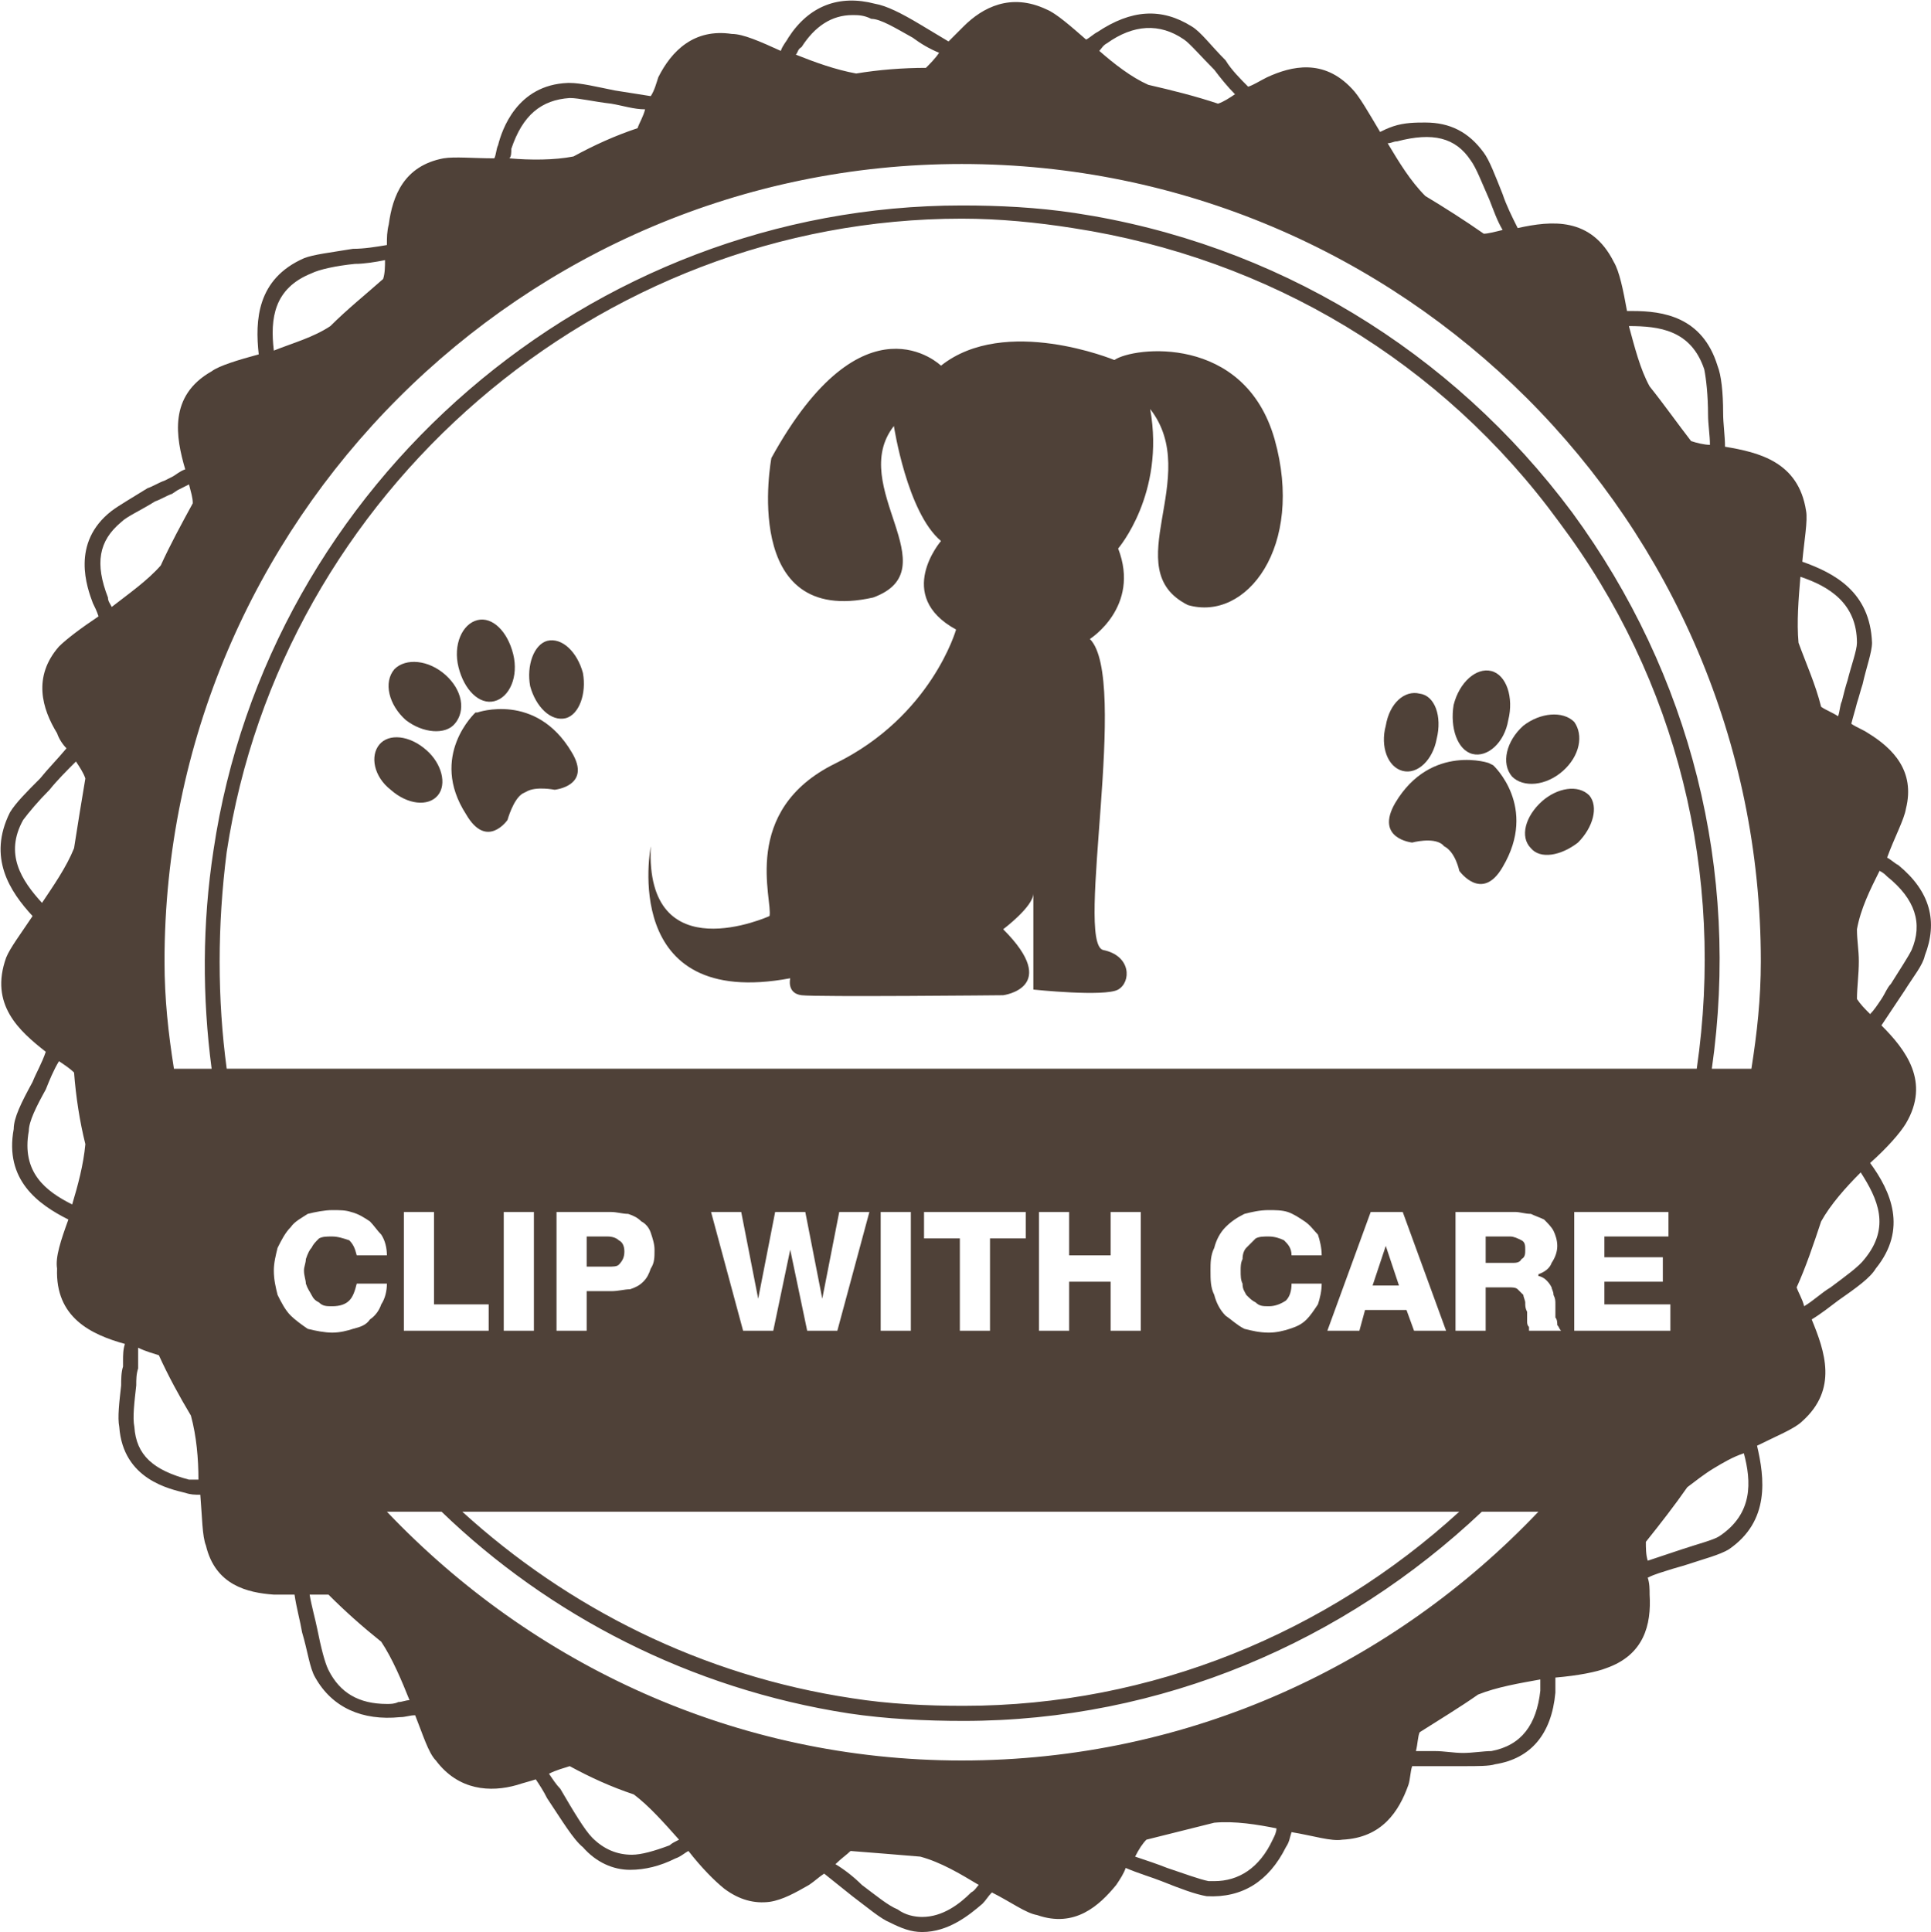 <?xml version="1.0" encoding="UTF-8"?>
<!DOCTYPE svg PUBLIC "-//W3C//DTD SVG 1.1//EN" "http://www.w3.org/Graphics/SVG/1.1/DTD/svg11.dtd">
<!-- Creator: CorelDRAW X7 -->
<svg xmlns="http://www.w3.org/2000/svg" xml:space="preserve" width="2.423in" height="2.424in" version="1.1" style="shape-rendering:geometricPrecision; text-rendering:geometricPrecision; image-rendering:optimizeQuality; fill-rule:evenodd; clip-rule:evenodd"
viewBox="0 0 1024 1025"
 xmlns:xlink="http://www.w3.org/1999/xlink">
 <defs>
  <style type="text/css">
   <![CDATA[
    .fil0 {fill:#4F4138;fill-rule:nonzero}
   ]]>
  </style>
 </defs>
 <g id="_2">

  <g id="_423804146416">
   <path class="fil0" d="M630 321c31,9 62,-31 46,-88 -16,-56 -75,-49 -85,-42 0,0 -58,-24 -92,3 0,0 -41,-40 -90,49 0,0 -17,90 54,74 41,-15 -14,-59 11,-91 0,0 7,46 25,61 0,0 -25,29 8,47 0,0 -13,46 -64,71 -51,25 -33,73 -35,81 0,0 -66,30 -63,-37 0,0 -17,87 74,70 0,0 -2,8 6,9 8,1 107,0 107,0 0,0 31,-4 0,-35 0,0 16,-12 16,-19l0 51c0,0 38,4 45,0 7,-4 7,-18 -8,-21 -15,-4 14,-144 -7,-165 0,0 27,-17 15,-48 0,0 25,-29 17,-74 28,36 -18,85 20,104z"/>
   <g>
    <path class="fil0" d="M1010 526c5,-8 10,-14 11,-19 7,-18 3,-34 -14,-48 -2,-1 -4,-3 -6,-4 4,-11 9,-20 10,-26 5,-20 -7,-32 -20,-40 -3,-2 -6,-3 -9,-5 1,-4 2,-7 3,-11 1,-3 2,-7 3,-10 2,-9 5,-17 5,-22 -1,-27 -20,-37 -37,-43 1,-11 3,-22 2,-27 -4,-26 -25,-31 -43,-34 0,-6 -1,-12 -1,-18 0,-11 -1,-20 -3,-25 -8,-26 -29,-29 -45,-29 -1,0 -2,0 -3,0 -2,-11 -4,-21 -7,-26 -12,-24 -33,-22 -51,-18 -3,-6 -6,-12 -8,-18 -4,-10 -7,-18 -10,-22 -8,-11 -18,-16 -31,-16 -5,0 -11,0 -17,2 -3,1 -5,2 -7,3 -6,-10 -11,-19 -15,-23 -15,-16 -32,-12 -45,-6 -4,2 -7,4 -10,5 -4,-4 -9,-9 -12,-14 -8,-8 -13,-15 -18,-18 -16,-10 -32,-9 -50,3 -2,1 -4,3 -6,4 -8,-7 -16,-14 -21,-16 -19,-9 -34,-1 -44,9 -3,3 -5,5 -8,8 -5,-3 -10,-6 -15,-9 -10,-6 -18,-10 -24,-11 -19,-5 -35,1 -46,18 -1,2 -3,4 -4,7 -11,-5 -20,-9 -26,-9 -20,-3 -32,9 -39,23 -1,3 -2,7 -4,10 -6,-1 -13,-2 -19,-3 -10,-2 -18,-4 -24,-4l-1 0c-27,1 -35,25 -37,33 -1,2 -1,5 -2,7 -11,0 -21,-1 -27,0 -21,4 -27,20 -29,35 -1,4 -1,7 -1,11 -6,1 -12,2 -18,2 -12,2 -21,3 -26,5 -25,11 -26,33 -24,51 -11,3 -21,6 -25,9 -23,13 -19,35 -14,52 -3,1 -5,3 -7,4l-4 2c-3,1 -6,3 -9,4 -8,5 -15,9 -19,12 -22,17 -13,41 -10,49 1,2 2,4 3,7 -9,6 -17,12 -21,16 -14,16 -9,33 -1,46 1,3 3,6 5,8 -5,6 -10,11 -14,16 -7,7 -13,13 -16,18 -12,24 0,42 12,55 -6,9 -12,17 -14,22 -9,25 7,39 21,50 -2,6 -5,11 -7,16 -6,11 -10,19 -10,25 -5,27 13,40 29,48 -4,11 -7,20 -6,26 -1,26 18,35 36,40 -1,3 -1,6 -1,9l0 3c-1,3 -1,7 -1,10 -1,9 -2,17 -1,22 2,28 27,33 35,35 3,1 5,1 8,1 1,12 1,22 3,27 5,21 22,25 36,26 4,0 7,0 11,0 1,7 3,14 4,20 3,10 4,19 7,24 9,16 25,23 45,21 3,0 5,-1 8,-1 4,10 7,20 11,24 12,16 29,17 43,13 3,-1 7,-2 10,-3 2,3 4,6 6,10 8,12 14,22 19,26 7,8 16,12 25,12 8,0 16,-2 24,-6 3,-1 5,-3 7,-4 7,9 14,16 19,20 8,6 16,8 24,7 7,-1 14,-5 21,-9 3,-2 5,-4 8,-6 5,4 10,8 15,12 8,6 15,12 20,14 6,3 11,5 17,5 14,0 25,-9 32,-15 2,-2 3,-4 5,-6 10,5 18,11 24,12 20,7 33,-5 42,-16 2,-3 4,-6 5,-9 7,3 14,5 19,7 10,4 18,7 24,8 19,1 33,-8 42,-26 2,-3 2,-5 3,-8 12,2 21,5 27,4 21,-1 30,-15 35,-29 1,-3 1,-7 2,-10 4,0 8,0 11,0 6,0 11,0 16,0 8,0 14,0 17,-1 19,-3 30,-16 32,-38 0,-3 0,-5 0,-8 12,-1 22,-3 27,-5 20,-7 24,-23 23,-39 0,-3 0,-6 -1,-9 4,-2 8,-3 11,-4 3,-1 7,-2 10,-3 9,-3 17,-5 22,-8 22,-15 19,-38 15,-55 10,-5 20,-9 24,-13 19,-17 12,-37 5,-54 5,-3 10,-7 14,-10 10,-7 17,-12 20,-17 17,-21 8,-41 -3,-56 9,-8 16,-16 19,-21 13,-22 0,-39 -13,-52 2,-3 4,-6 6,-9 2,-3 4,-6 6,-9zm-972 113l0 0c-14,-7 -27,-17 -23,-39 0,-5 4,-13 9,-22 2,-5 4,-10 7,-15 3,2 6,4 8,6 1,13 3,26 6,38 -1,11 -4,22 -7,32zm1 -189l0 0c-4,10 -11,20 -17,29 -11,-12 -20,-26 -10,-44 3,-4 8,-10 14,-16 4,-5 9,-10 14,-15 2,3 4,6 5,9 -2,12 -4,24 -6,37zm865 -254l0 0c1,5 2,14 2,24 0,5 1,11 1,16 -3,0 -7,-1 -10,-2 -7,-9 -14,-19 -22,-29 -5,-9 -8,-21 -11,-32 16,0 33,2 40,23zm-163 -121l0 0c19,-5 31,-2 39,10 3,4 6,12 10,21 2,5 4,11 7,16 -4,1 -8,2 -10,2 -10,-7 -21,-14 -31,-20 -8,-8 -14,-18 -20,-28 2,0 3,-1 5,-1zm-154 -52l0 0c14,-10 28,-11 41,-2 3,2 9,9 16,16 3,4 7,9 11,13 -3,2 -6,4 -9,5 -12,-4 -24,-7 -37,-10 -9,-4 -18,-11 -26,-18 1,-1 2,-3 4,-4zm-162 2l0 0c7,-11 16,-17 27,-17 3,0 6,0 10,2 5,0 13,5 22,10 4,3 9,6 14,8 -2,3 -5,6 -7,8 -12,0 -25,1 -37,3 -11,-2 -22,-6 -32,-10 1,-1 1,-3 3,-4zm-154 54l0 0c6,-18 16,-26 31,-27 5,0 13,2 22,3 6,1 12,3 18,3 -1,4 -3,7 -4,10 -12,4 -23,9 -34,15 -10,2 -23,2 -34,1 1,-1 1,-3 1,-5zm-106 66l0 0c4,-2 13,-4 23,-5 5,0 11,-1 16,-2 0,3 0,7 -1,10 -9,8 -19,16 -28,25 -9,6 -20,9 -30,13 -2,-17 0,-33 20,-41zm-106 177l0 0c-1,-2 -2,-3 -2,-5 -7,-18 -5,-30 7,-40 3,-3 10,-6 18,-11 3,-1 6,-3 9,-4l3 -2c2,-1 4,-2 6,-3 1,4 2,7 2,10 -6,11 -12,22 -17,33 -7,8 -17,15 -26,22zm41 463l0 0c-19,-5 -28,-13 -29,-28 -1,-5 0,-13 1,-22 0,-3 0,-6 1,-9l0 -3c0,-3 0,-5 0,-8 4,2 8,3 11,4 5,11 11,22 17,32 3,11 4,23 4,34 -1,0 -3,0 -5,0zm20 -333l0 0c29,-191 197,-336 390,-336 20,0 40,2 59,5 104,16 196,71 258,156 63,84 88,187 73,290l-780 0c-5,-37 -5,-76 0,-115zm139 240l0 0 0 14 -45 0 0 -63 16 0 0 49 29 0zm515 110l0 0c-70,64 -163,103 -263,103 -20,0 -40,-1 -59,-4 -80,-12 -151,-48 -207,-99l529 0zm-507 -96l0 0 0 -63 16 0 0 63 -16 0zm78 -33l0 0c-1,3 -2,5 -4,7 -2,2 -4,3 -7,4 -3,0 -6,1 -10,1l-13 0 0 21 -16 0 0 -63 29 0c3,0 6,1 9,1 3,1 5,2 7,4 2,1 4,3 5,6 1,3 2,6 2,9 0,4 0,7 -2,10zm32 -30l0 0 16 0 9 46 0 0 9 -46 16 0 9 46 0 0 9 -46 16 0 -17 63 -16 0 -9 -43 0 0 -9 43 -16 0 -17 -63zm90 63l0 0 0 -63 16 0 0 63 -16 0zm23 -49l0 0 0 -14 54 0 0 14 -19 0 0 49 -16 0 0 -49 -19 0zm99 9l0 0 0 -23 16 0 0 63 -16 0 0 -26 -22 0 0 26 -16 0 0 -63 16 0 0 23 22 0zm70 15l0 0c0,3 1,4 2,6 2,2 3,3 5,4 2,2 4,2 7,2 3,0 6,-1 9,-3 2,-2 3,-5 3,-9l16 0c0,4 -1,8 -2,11 -2,3 -4,6 -6,8 -3,3 -6,4 -9,5 -3,1 -7,2 -11,2 -5,0 -9,-1 -13,-2 -4,-2 -7,-5 -10,-7 -3,-3 -5,-7 -6,-11 -2,-4 -2,-8 -2,-13 0,-4 0,-8 2,-12 1,-4 3,-8 6,-11 3,-3 6,-5 10,-7 4,-1 8,-2 13,-2 3,0 7,0 10,1 3,1 6,3 9,5 3,2 5,5 7,7 1,3 2,7 2,11l-16 0c0,-4 -2,-6 -4,-8 -2,-1 -5,-2 -8,-2 -3,0 -5,0 -7,1 -2,2 -3,3 -5,5 -1,1 -2,3 -2,6 -1,2 -1,4 -1,6 0,3 0,5 1,7zm91 25l0 0 -4 -11 -22 0 -3 11 -17 0 23 -63 17 0 23 63 -17 0zm-596 -8l0 0c-3,-3 -5,-7 -7,-11 -1,-4 -2,-8 -2,-13 0,-4 1,-8 2,-12 2,-4 4,-8 7,-11 2,-3 6,-5 9,-7 4,-1 9,-2 13,-2 4,0 7,0 10,1 4,1 7,3 10,5 2,2 4,5 6,7 2,3 3,7 3,11l-16 0c-1,-4 -2,-6 -4,-8 -3,-1 -6,-2 -9,-2 -3,0 -5,0 -7,1 -2,2 -3,3 -4,5 -1,1 -2,3 -3,6 0,2 -1,4 -1,6 0,3 1,5 1,7 1,3 2,4 3,6 1,2 2,3 4,4 2,2 4,2 7,2 4,0 7,-1 9,-3 2,-2 3,-5 4,-9l16 0c0,4 -1,8 -3,11 -1,3 -3,6 -6,8 -2,3 -5,4 -9,5 -3,1 -7,2 -11,2 -4,0 -9,-1 -13,-2 -3,-2 -7,-5 -9,-7zm57 205l0 0c-2,1 -4,1 -6,1 -15,0 -25,-6 -31,-18 -2,-4 -4,-12 -6,-22 -1,-5 -3,-12 -4,-18 3,0 7,0 10,0 9,9 18,17 28,25 6,9 11,21 15,31 -2,0 -4,1 -6,1zm144 76l0 0c-8,3 -15,5 -20,5 -8,0 -15,-3 -21,-9 -4,-4 -10,-14 -17,-26 -2,-2 -4,-5 -6,-8 4,-2 8,-3 11,-4 11,6 22,11 34,15 8,6 16,15 24,24 -2,1 -4,2 -5,3zm160 25l0 0c-6,6 -15,13 -26,13 -4,0 -9,-1 -13,-4 -5,-2 -11,-7 -19,-13 -4,-4 -9,-8 -14,-11 3,-3 6,-5 8,-7 13,1 25,2 37,3 11,3 21,9 31,15 -1,1 -2,3 -4,4zm160 -28l0 0c-7,15 -18,22 -31,22 -1,0 -2,0 -3,0 -5,-1 -13,-4 -22,-7 -5,-2 -11,-4 -17,-6 2,-4 4,-7 6,-9 12,-3 24,-6 36,-9 11,-1 23,1 33,3 0,2 -1,4 -2,6zm-165 -42l0 0c-120,0 -228,-51 -305,-132l29 0c57,55 132,94 216,107 20,3 41,4 61,4 105,0 202,-42 275,-111l30 0c-77,81 -185,132 -306,132zm307 -37l0 0c-2,18 -10,29 -26,32 -4,0 -10,1 -15,1 -5,0 -10,-1 -15,-1 -3,0 -7,0 -10,0 1,-4 1,-8 2,-10 11,-7 21,-13 31,-20 10,-4 22,-6 33,-8 0,2 0,4 0,6zm-6 -191l0 0c0,-1 0,-2 0,-2 -1,-1 -1,-2 -1,-3 0,-1 0,-2 0,-3 0,-1 0,-2 0,-2 -1,-2 -1,-3 -1,-5 0,-1 -1,-3 -1,-4 -1,-1 -2,-2 -3,-3 -1,-1 -3,-1 -4,-1l-13 0 0 23 -16 0 0 -63 32 0c2,0 5,1 8,1 2,1 5,2 7,3 2,2 4,4 5,6 1,2 2,5 2,8 0,3 -1,6 -3,9 -1,3 -4,5 -7,6l0 1c1,0 3,1 4,2 1,1 2,2 3,4 0,1 1,2 1,4 1,2 1,3 1,5 0,0 0,1 0,3 0,1 0,2 0,4 1,1 1,3 1,4 1,1 1,2 2,3l-17 0zm24 0l0 0 0 -63 50 0 0 13 -34 0 0 11 31 0 0 13 -31 0 0 12 35 0 0 14 -51 0zm77 109l0 0c-3,2 -11,4 -20,7 -3,1 -6,2 -9,3 -3,1 -6,2 -9,3 -1,-3 -1,-7 -1,-10 8,-10 15,-19 22,-29 4,-3 9,-7 14,-10 5,-3 10,-6 16,-8 4,15 5,32 -13,44zm17 -248l0 0 -21 0c15,-105 -11,-209 -74,-295 -64,-86 -158,-143 -264,-159 -20,-3 -40,-4 -60,-4 -197,0 -368,147 -397,342 -6,39 -6,78 -1,116l-20 0c-3,-19 -5,-37 -5,-57 0,-233 190,-423 423,-423 234,0 424,190 424,423 0,20 -2,38 -5,57zm26 -261l0 0c15,5 30,14 30,35 0,4 -3,12 -5,20 -1,3 -2,7 -3,11 -1,2 -1,5 -2,8 -3,-2 -6,-3 -9,-5 -3,-12 -8,-23 -12,-34 -1,-11 0,-23 1,-35zm34 362l0 0c-3,4 -10,9 -18,15 -5,3 -9,7 -14,10 -1,-4 -3,-7 -4,-10 5,-11 9,-23 13,-35 5,-9 13,-18 21,-26 9,14 16,29 2,46zm9 -138l0 0c-2,3 -4,6 -6,8 -3,-3 -5,-5 -7,-8 0,-6 1,-13 1,-20 0,-6 -1,-11 -1,-17 2,-11 7,-21 12,-31 2,1 3,2 4,3 15,12 19,25 13,39 -2,4 -6,10 -11,18 -2,2 -3,5 -5,8z"/>
    <path class="fil0" d="M801 656l-13 0 0 14 14 0c2,0 4,0 5,-2 2,-1 2,-3 2,-5 0,-2 0,-4 -2,-5 -2,-1 -4,-2 -6,-2z"/>
    <polygon class="fil0" points="735,661 728,682 742,682 735,661 "/>
    <path class="fil0" d="M322 656l-11 0 0 16 11 0c3,0 5,0 6,-1 2,-2 3,-4 3,-7 0,-3 -1,-5 -3,-6 -1,-1 -3,-2 -6,-2z"/>
   </g>
   <g>
    <path class="fil0" d="M802 412c6,6 18,5 27,-3 9,-8 11,-19 6,-26 -6,-6 -18,-5 -27,2 -9,8 -12,20 -6,27z"/>
    <path class="fil0" d="M818 425c-9,8 -12,19 -6,25 5,6 16,4 25,-3 8,-8 11,-19 6,-25 -6,-6 -17,-4 -25,3z"/>
    <path class="fil0" d="M781 400c8,2 17,-6 19,-18 3,-12 -1,-24 -9,-26 -8,-2 -17,6 -20,18 -2,12 2,24 10,26z"/>
    <path class="fil0" d="M744 409c8,2 16,-6 18,-17 3,-12 -1,-23 -9,-24 -8,-2 -16,5 -18,17 -3,11 1,22 9,24z"/>
    <path class="fil0" d="M797 460c19,-32 -5,-54 -5,-54l-2 -1c1,0 -31,-11 -50,21 -11,19 9,21 9,21 0,0 11,-3 16,1l1 1c6,3 8,13 8,13 0,0 12,17 23,-2z"/>
   </g>
   <g>
    <path class="fil0" d="M236 358c-9,-8 -21,-9 -27,-3 -6,7 -3,19 6,27 9,7 21,8 26,2 6,-7 4,-18 -5,-26z"/>
    <path class="fil0" d="M201 395c-5,6 -3,17 6,24 9,8 20,9 25,3 5,-6 2,-17 -6,-24 -9,-8 -20,-9 -25,-3z"/>
    <path class="fil0" d="M272 347c-3,-12 -11,-20 -19,-18 -8,2 -13,13 -10,25 3,12 11,20 19,18 8,-2 13,-13 10,-25z"/>
    <path class="fil0" d="M309 357c-3,-11 -11,-19 -19,-17 -7,2 -11,13 -9,24 3,11 11,19 19,17 7,-2 11,-13 9,-24z"/>
    <path class="fil0" d="M269 435c0,0 3,-11 8,-14l2 -1c5,-3 15,-1 15,-1 0,0 20,-2 9,-20 -19,-32 -50,-21 -50,-21l-1 0c0,0 -25,23 -5,54 11,19 22,3 22,3z"/>
   </g>
  </g>
 </g>
</svg>
